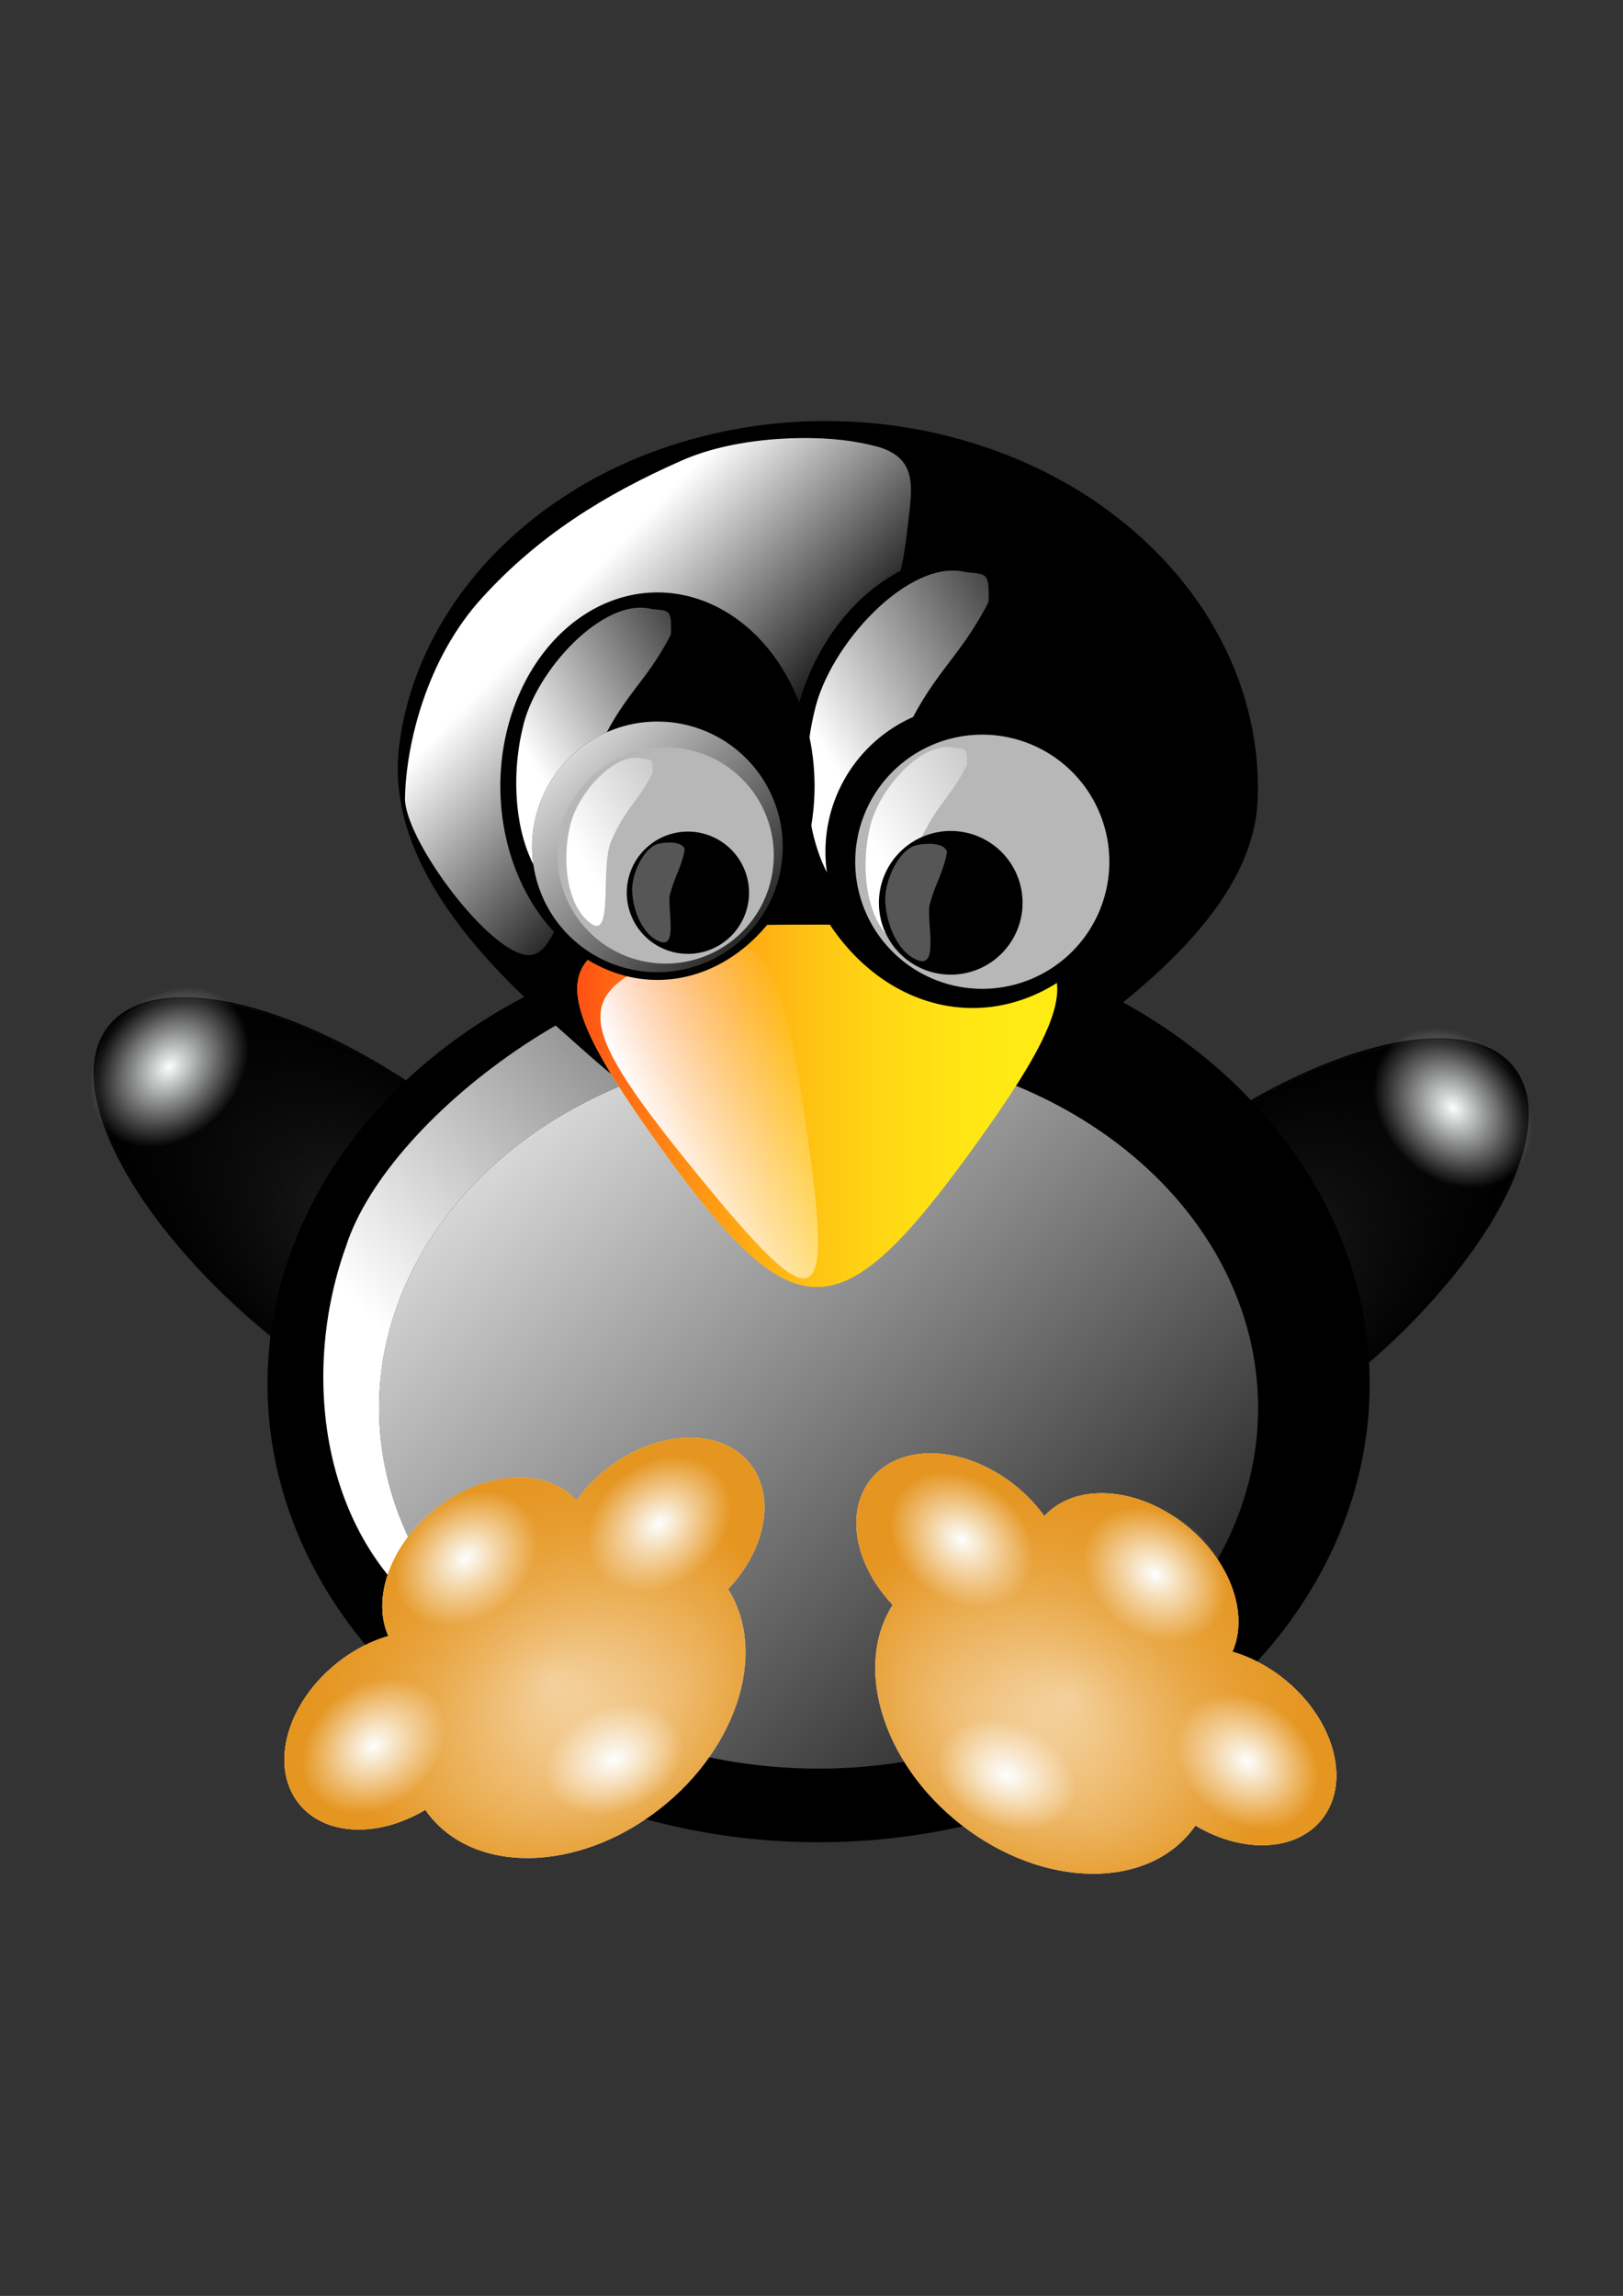 <?xml version='1.0' encoding='utf-8'?>
<svg xmlns:xlink="http://www.w3.org/1999/xlink" xmlns="http://www.w3.org/2000/svg" viewBox="0 0 744.09 1052.4"><rect x="0" y="0" width="744.09" height="1052.4" fill="#333333" stroke="none"/> <defs> <linearGradient id="a"> <stop stop-color="#fcffff" offset="0"/> <stop stop-color="#fff" stop-opacity="0" offset="1"/> </linearGradient> <linearGradient id="e"> <stop stop-opacity="0" offset="0"/> <stop stop-opacity=".916" offset="1"/> </linearGradient> <linearGradient id="b"> <stop stop-color="#fff" offset="0"/> <stop stop-color="#fff" stop-opacity=".026" offset="1"/> </linearGradient> <linearGradient id="g" x2="0" y1="716.36" y2="892.42" gradientUnits="userSpaceOnUse"> <stop stop-opacity=".994" offset="0"/> <stop stop-opacity=".219" offset="1"/> </linearGradient> <linearGradient id="z" x1="-443.26" x2="-93.965" gradientUnits="userSpaceOnUse"> <stop stop-color="#ff5014" offset="0"/> <stop stop-color="#ffeb14" stop-opacity="0" offset="1"/> </linearGradient> <linearGradient id="f" x1="-399.63" x2="-325.63" y1="739.63" y2="835.1" gradientUnits="userSpaceOnUse"> <stop stop-color="#e59621" offset="0"/> <stop stop-color="#e59621" stop-opacity=".135" offset="1"/> </linearGradient> <linearGradient id="aa" x1="387.22" x2="496.32" y1="451.83" y2="389.09" gradientTransform="matrix(5.354 0 0 3.511 -2066 -937.15)" gradientUnits="userSpaceOnUse" xlink:href="#b"/> <linearGradient id="c" x1="145.37" x2="365.71" y1="418.08" y2="627.18" gradientUnits="userSpaceOnUse" xlink:href="#b"/> <linearGradient id="y" x1="-443.26" x2="-93.965" gradientUnits="userSpaceOnUse" xlink:href="#b"/> <linearGradient id="x" x1="231.03" x2="470.63" y1="396.42" y2="401.82" gradientTransform="matrix(.916 .196 -.402 .446 111.07 -35.313)" gradientUnits="userSpaceOnUse" xlink:href="#b"/> <linearGradient id="w" x1="387.22" x2="496.32" y1="451.83" y2="389.09" gradientTransform="matrix(1.794 0 0 1.745 -299.13 -367.14)" gradientUnits="userSpaceOnUse" xlink:href="#b"/> <linearGradient id="v" x1="513.01" x2="622.1" y1="611.94" y2="549.2" gradientUnits="userSpaceOnUse" xlink:href="#b"/> <linearGradient id="u" x1="387.22" x2="496.32" y1="451.83" y2="389.09" gradientTransform="matrix(1.794 0 0 1.745 -580.96 -378.25)" gradientUnits="userSpaceOnUse" xlink:href="#b"/> <linearGradient id="t" x1="156.42" x2="265.52" y1="491.73" y2="428.99" gradientUnits="userSpaceOnUse" xlink:href="#b"/> <radialGradient id="d" cx="-190" cy="834.32" r="99.253" gradientTransform="matrix(1 0 0 .86 -162.12 92.673)" gradientUnits="userSpaceOnUse"> <stop stop-color="#e59621" stop-opacity=".11" offset="0"/> <stop stop-color="#e59621" offset="1"/> </radialGradient> <radialGradient id="s" cx="208" cy="857.36" r="94" gradientTransform="matrix(1 -1.6195e-17 1.5895e-15 1.5 -8.1754e-14 -428.68)" gradientUnits="userSpaceOnUse" xlink:href="#e"/> <radialGradient id="r" cx="208" cy="857.36" r="94" gradientTransform="matrix(1 -1.2287e-15 2.449e-16 1.5 -6.8052e-14 -428.68)" gradientUnits="userSpaceOnUse" xlink:href="#a"/> <radialGradient id="q" cx="208" cy="857.36" r="94" gradientTransform="matrix(1 -8.6804e-17 1.1408e-15 1.5 2.5464e-13 -428.68)" gradientUnits="userSpaceOnUse" xlink:href="#e"/> <radialGradient id="p" cx="208" cy="857.36" r="94" gradientTransform="matrix(1 -1.777e-15 3.5756e-17 1.5 2.3931e-13 -428.68)" gradientUnits="userSpaceOnUse" xlink:href="#a"/> <radialGradient id="o" cx="208" cy="857.36" r="94" gradientTransform="matrix(1 -1.071e-15 1.1595e-15 1.5 1.8306e-12 -428.68)" gradientUnits="userSpaceOnUse" xlink:href="#a"/> <radialGradient id="n" cx="208" cy="857.36" r="94" gradientTransform="matrix(1 -1.1854e-15 1.2076e-15 1.5 2.3581e-12 -428.68)" gradientUnits="userSpaceOnUse" xlink:href="#a"/> <radialGradient id="m" cx="208" cy="857.36" r="94" gradientTransform="matrix(1 -1.2998e-15 1.2557e-15 1.5 -2.2504e-12 -428.68)" gradientUnits="userSpaceOnUse" xlink:href="#a"/> <radialGradient id="l" cx="208" cy="857.36" r="94" gradientTransform="matrix(1 -2.5153e-16 4.9544e-16 1.5 -1.9371e-12 -428.68)" gradientUnits="userSpaceOnUse" xlink:href="#a"/> <radialGradient id="k" cx="208" cy="857.36" r="94" gradientTransform="matrix(1 -1.2426e-15 1.2316e-15 1.5 2.1937e-12 -428.68)" gradientUnits="userSpaceOnUse" xlink:href="#a"/> <radialGradient id="j" cx="208" cy="857.36" r="94" gradientTransform="matrix(1 -1.357e-15 1.2797e-15 1.5 2.5775e-12 -428.68)" gradientUnits="userSpaceOnUse" xlink:href="#a"/> <radialGradient id="i" cx="208" cy="857.36" r="94" gradientTransform="matrix(1 -1.4714e-15 1.3278e-15 1.5 -1.9981e-12 -428.68)" gradientUnits="userSpaceOnUse" xlink:href="#a"/> <radialGradient id="h" cx="208" cy="857.36" r="94" gradientTransform="matrix(1 -7.8285e-16 4.98e-16 1.5 -1.5155e-12 -428.68)" gradientUnits="userSpaceOnUse" xlink:href="#a"/> </defs> <g transform="matrix(.63 0 0 .63 143.65 170.77)"> <path transform="matrix(-.724 .846 1.344 1.069 -957.59 -464.55)" d="m302 857.36a94 141 0 1 1-188 0 94 141 0 1 1 188 0z" fill="url(#g)"/> <path transform="matrix(-.724 .846 1.344 1.069 -960.24 -467.62)" d="m302 857.36a94 141 0 1 1-188 0 94 141 0 1 1 188 0z" fill="url(#s)"/> <path transform="matrix(-.448 .523 .282 .224 -253.46 204.45)" d="m302 857.36a94 141 0 1 1-188 0 94 141 0 1 1 188 0z" fill="url(#r)"/> <path transform="matrix(.724 .846 -1.344 1.069 1682.1 -434.71)" d="m302 857.36a94 141 0 1 1-188 0 94 141 0 1 1 188 0z" fill="url(#g)"/> <path transform="matrix(.724 .846 -1.344 1.069 1684.8 -437.77)" d="m302 857.36a94 141 0 1 1-188 0 94 141 0 1 1 188 0z" fill="url(#q)"/> <path transform="matrix(.448 .523 -.282 .224 977.99 234.29)" d="m302 857.36a94 141 0 1 1-188 0 94 141 0 1 1 188 0z" fill="url(#p)"/> <path transform="matrix(2.985 0 0 1.833 -1185.2 -89.386)" d="m654.58 450.31a134.35 181.83 0 1 1-268.7 0 134.35 181.83 0 1 1 268.7 0z"/> <path d="m352.44 431.2c-123-20.834-297.58 107.17-328.67 204.6-36.566 101.17-16.065 238.82 98.598 292.02 99.812 43.437 40.897-166.92 88.822-246.29 66.666-103.24 125.35-120.15 190.89-206.49 2.348-44.495-4.542-40.416-49.64-43.833z" fill="url(#aa)"/> <path transform="matrix(2.985 0 0 2.449 -404.11 -532.91)" d="m365.71 525.22a107.14 107.14 0 1 1-214.29 0 107.14 107.14 0 1 1 214.29 0z"/> <path transform="matrix(2.985 0 0 2.449 -404.11 -532.91)" d="m365.71 525.22a107.14 107.14 0 1 1-214.29 0 107.14 107.14 0 1 1 214.29 0z" fill="url(#c)"/> <path d="m372.29 558.94c73.862 0.358 113.96-25.587 167-63.241 72.122-50.531 146.23-113.08 147.97-186.78 2.485-74.334-33.14-150.28-103.09-204.14-51.971-40.668-124.5-67.333-200.02-69.282-71.556-2.509-142.66 17.246-196.76 51.582-71.908 45.098-115.43 112.82-124.65 182.45-10.819 77.096 47.218 148.02 115.52 207.32 48.539 42.582 78.019 74.738 152.83 80.953 10.659 0.938 30.475 1.12 41.2 1.13z"/> <path transform="matrix(1 0 0 .803 635.34 250.76)" d="m-153.54 387.68c-99.309 171.53-131.58 171.5-230.47-0.276s-82.732-199.7 115.48-199.46 214.31 28.2 115 199.73z" fill="#ffeb14"/> <path transform="matrix(1 0 0 .803 635.34 250.76)" d="m-153.54 387.68c-99.309 171.53-131.58 171.5-230.47-0.276s-82.732-199.7 115.48-199.46 214.31 28.2 115 199.73z" fill="url(#z)"/> <path transform="matrix(.345 -.141 .314 .71 290.25 254.07)" d="m-153.54 387.68c-99.309 171.53-131.58 171.5-230.47-0.276s-82.732-199.7 115.48-199.46 214.31 28.2 115 199.73z" fill="url(#y)"/> <path d="m397.89 51.086c-29.697-6.007-88.23-5.58-130.04 13.036-56.494 24.908-104.12 54.907-144.65 99.346-41.177 44.764-55.683 107.63-56.478 145.69-0.947 28.671 56.419 107.05 85.927 114.15 27.601 7.127 24.626-55.816 65.073-72.342 53.471-21.639 107.68-59.185 149.05-100.58 46.042-45.781 60.888-93.229 65.292-134.45 3.37-29.559 8.818-51.319-18.1-60.942-3.807-1.403-11.727-3.067-16.062-3.913z" fill="url(#x)"/> <g transform="translate(-36.365 -167.69)"> <path transform="matrix(1 0 0 .911 -4.041 54.17)" d="m654.58 450.31a134.35 181.83 0 1 1-268.7 0 134.35 181.83 0 1 1 268.7 0z"/> <path d="m511.08 312.88c-41.207-10.354-99.694 53.261-110.11 101.68-12.25 50.281-5.382 118.69 33.032 145.12 33.438 21.587 13.701-82.957 29.756-122.4 22.334-51.305 41.995-59.711 63.952-102.62 0.786-22.112-1.522-20.086-16.63-21.784z" fill="url(#w)"/> <g transform="translate(-74.751 -109.1)"> <path transform="translate(332.37 100.18)" d="m365.71 525.22a107.14 107.14 0 1 1-214.29 0 107.14 107.14 0 1 1 214.29 0z"/> <path transform="translate(332.37 100.18)" d="m365.71 525.22a107.14 107.14 0 1 1-214.29 0 107.14 107.14 0 1 1 214.29 0z" fill="url(#c)"/> <path transform="matrix(.863 0 0 .863 374.79 179.45)" d="m365.71 525.22a107.14 107.14 0 1 1-214.29 0 107.14 107.14 0 1 1 214.29 0z" fill="#b7b7b7"/> <path d="m577.48 549.84c-22.973-5.934-55.58 30.525-61.387 58.275-6.83 28.816-3.001 68.022 18.415 83.172 18.642 12.372 7.638-47.543 16.589-70.149 12.451-29.404 23.412-34.221 35.653-58.813 0.438-12.673-0.848-11.511-9.271-12.485z" fill="url(#v)"/> <g transform="translate(-35.86 44.447)"> <path transform="matrix(1.489 0 0 1.489 87.028 -76.804)" d="m386.89 466.73a35.103 35.103 0 1 1-70.206 0 35.103 35.103 0 1 1 70.206 0z"/> <path d="m587.98 575.86c-14.099 1.002-26.257 26.745-24.702 42.849 1.16 16.869 10.198 37.411 25.025 41.688 12.763 3.281 5.744-25.566 6.877-39.46 4.109-16.798 10.287-24.29 12.943-39.863-1.968-6.948-15.183-6.233-20.142-5.214z" fill="#fff" fill-opacity=".339"/> </g> </g> </g> <g transform="matrix(.851 0 0 .851 50.99 -84.802)"> <path transform="matrix(1 0 0 .911 -285.87 43.058)" d="m654.58 450.31a134.35 181.83 0 1 1-268.7 0 134.35 181.83 0 1 1 268.7 0z"/> <path d="m229.25 301.77c-41.207-10.354-99.694 53.261-110.11 101.68-12.25 50.281-5.382 118.69 33.032 145.12 33.438 21.587 13.701-82.957 29.756-122.4 22.334-51.305 41.995-59.711 63.952-102.62 0.786-22.112-1.522-20.086-16.63-21.784z" fill="url(#u)"/> <path transform="translate(-24.21 -20.029)" d="m365.71 525.22a107.14 107.14 0 1 1-214.29 0 107.14 107.14 0 1 1 214.29 0z"/> <path transform="translate(-24.21 -20.029)" d="m365.71 525.22a107.14 107.14 0 1 1-214.29 0 107.14 107.14 0 1 1 214.29 0z" fill="url(#c)"/> <path transform="matrix(.863 0 0 .863 18.206 59.246)" d="m365.71 525.22a107.14 107.14 0 1 1-214.29 0 107.14 107.14 0 1 1 214.29 0z" fill="#b7b7b7"/> <path d="m220.89 429.63c-22.973-5.934-55.58 30.525-61.387 58.275-6.83 28.816-3.001 68.022 18.415 83.172 18.642 12.372 7.638-47.543 16.589-70.149 12.451-29.404 23.412-34.221 35.653-58.813 0.438-12.673-0.848-11.511-9.271-12.485z" fill="url(#t)"/> <g transform="translate(-350.44 -73.761)"> <path transform="matrix(1.489 0 0 1.489 87.028 -76.804)" d="m386.89 466.73a35.103 35.103 0 1 1-70.206 0 35.103 35.103 0 1 1 70.206 0z"/> <path d="m587.98 575.86c-14.099 1.002-26.257 26.745-24.702 42.849 1.16 16.869 10.198 37.411 25.025 41.688 12.763 3.281 5.744-25.566 6.877-39.46 4.109-16.798 10.287-24.29 12.943-39.863-1.968-6.948-15.183-6.233-20.142-5.214z" fill="#fff" fill-opacity=".339"/> </g> </g> <g transform="matrix(1.76 0 0 1.793 790.94 -502.54)"> <path d="m-279.79 771.33c19.084 25.016 7.146 66.241-26.647 92.022s-76.708 26.401-95.792 1.385-7.146-66.241 26.647-92.022 76.708-26.401 95.792-1.385zm-99.751 30.819c11.718 15.36 4.132 40.87-16.934 56.941s-47.673 16.647-59.391 1.287-4.132-40.87 16.934-56.941 47.673-16.647 59.391-1.287zm40.49-62.334c11.718 15.36 4.132 40.87-16.934 56.941s-47.673 16.647-59.391 1.287-4.132-40.87 16.934-56.941 47.673-16.647 59.391-1.287zm70.67-16.18c11.718 15.36 4.132 40.87-16.934 56.941s-47.673 16.647-59.391 1.287-4.132-40.87 16.934-56.941 47.673-16.647 59.391-1.287z" fill="#fff"/> <path d="m-279.79 771.33c19.084 25.016 7.146 66.241-26.647 92.022s-76.708 26.401-95.792 1.385-7.146-66.241 26.647-92.022 76.708-26.401 95.792-1.385zm-99.751 30.819c11.718 15.36 4.132 40.87-16.934 56.941s-47.673 16.647-59.391 1.287-4.132-40.87 16.934-56.941 47.673-16.647 59.392-1.287zm40.49-62.334c11.718 15.36 4.132 40.87-16.934 56.941s-47.673 16.647-59.391 1.287-4.132-40.87 16.934-56.941 47.673-16.647 59.392-1.287zm70.67-16.18c11.718 15.36 4.132 40.87-16.934 56.941s-47.673 16.647-59.391 1.287-4.132-40.87 16.934-56.941 47.673-16.647 59.392-1.287z" fill="url(#f)"/> <path d="m-279.79 771.33c19.084 25.016 7.146 66.241-26.647 92.022s-76.708 26.401-95.792 1.385-7.146-66.241 26.647-92.022 76.708-26.401 95.792-1.385zm-99.751 30.819c11.718 15.36 4.132 40.87-16.934 56.941s-47.673 16.647-59.391 1.287-4.132-40.87 16.934-56.941 47.673-16.647 59.392-1.287zm40.49-62.334c11.718 15.36 4.132 40.87-16.934 56.941s-47.673 16.647-59.391 1.287-4.132-40.87 16.934-56.941 47.673-16.647 59.392-1.287zm70.67-16.18c11.718 15.36 4.132 40.87-16.934 56.941s-47.673 16.647-59.391 1.287-4.132-40.87 16.934-56.941 47.673-16.647 59.391-1.287z" fill="url(#d)"/> <path transform="matrix(-.274 .201 .104 .142 -456.56 674)" d="m302 857.36a94 141 0 1 1-188 0 94 141 0 1 1 188 0z" fill="url(#o)"/> <path transform="matrix(-.274 .201 .104 .142 -418.56 598)" d="m302 857.36a94 141 0 1 1-188 0 94 141 0 1 1 188 0z" fill="url(#n)"/> <path transform="matrix(-.274 .201 .104 .142 -338.56 584)" d="m302 857.36a94 141 0 1 1-188 0 94 141 0 1 1 188 0z" fill="url(#m)"/> <path transform="matrix(-.265 .164 .101 .117 -356.47 708.74)" d="m302 857.36a94 141 0 1 1-188 0 94 141 0 1 1 188 0z" fill="url(#l)"/> </g> <g transform="matrix(-1.76 0 0 1.793 -67.516 -491.12)"> <path d="m-279.79 771.33c19.084 25.016 7.146 66.241-26.647 92.022s-76.708 26.401-95.792 1.385-7.146-66.241 26.647-92.022 76.708-26.401 95.792-1.385zm-99.751 30.819c11.718 15.36 4.132 40.87-16.934 56.941s-47.673 16.647-59.391 1.287-4.132-40.87 16.934-56.941 47.673-16.647 59.391-1.287zm40.49-62.334c11.718 15.36 4.132 40.87-16.934 56.941s-47.673 16.647-59.391 1.287-4.132-40.87 16.934-56.941 47.673-16.647 59.391-1.287zm70.67-16.18c11.718 15.36 4.132 40.87-16.934 56.941s-47.673 16.647-59.391 1.287-4.132-40.87 16.934-56.941 47.673-16.647 59.391-1.287z" fill="#fff"/> <path d="m-279.79 771.33c19.084 25.016 7.146 66.241-26.647 92.022s-76.708 26.401-95.792 1.385-7.146-66.241 26.647-92.022 76.708-26.401 95.792-1.385zm-99.751 30.819c11.718 15.36 4.132 40.87-16.934 56.941s-47.673 16.647-59.391 1.287-4.132-40.87 16.934-56.941 47.673-16.647 59.392-1.287zm40.49-62.334c11.718 15.36 4.132 40.87-16.934 56.941s-47.673 16.647-59.391 1.287-4.132-40.87 16.934-56.941 47.673-16.647 59.392-1.287zm70.67-16.18c11.718 15.36 4.132 40.87-16.934 56.941s-47.673 16.647-59.391 1.287-4.132-40.87 16.934-56.941 47.673-16.647 59.392-1.287z" fill="url(#f)"/> <path d="m-279.79 771.33c19.084 25.016 7.146 66.241-26.647 92.022s-76.708 26.401-95.792 1.385-7.146-66.241 26.647-92.022 76.708-26.401 95.792-1.385zm-99.751 30.819c11.718 15.36 4.132 40.87-16.934 56.941s-47.673 16.647-59.391 1.287-4.132-40.87 16.934-56.941 47.673-16.647 59.392-1.287zm40.49-62.334c11.718 15.36 4.132 40.87-16.934 56.941s-47.673 16.647-59.391 1.287-4.132-40.87 16.934-56.941 47.673-16.647 59.392-1.287zm70.67-16.18c11.718 15.36 4.132 40.87-16.934 56.941s-47.673 16.647-59.391 1.287-4.132-40.87 16.934-56.941 47.673-16.647 59.391-1.287z" fill="url(#d)"/> <path transform="matrix(-.274 .201 .104 .142 -456.56 674)" d="m302 857.36a94 141 0 1 1-188 0 94 141 0 1 1 188 0z" fill="url(#k)"/> <path transform="matrix(-.274 .201 .104 .142 -418.56 598)" d="m302 857.36a94 141 0 1 1-188 0 94 141 0 1 1 188 0z" fill="url(#j)"/> <path transform="matrix(-.274 .201 .104 .142 -338.56 584)" d="m302 857.36a94 141 0 1 1-188 0 94 141 0 1 1 188 0z" fill="url(#i)"/> <path transform="matrix(-.265 .164 .101 .117 -356.47 708.74)" d="m302 857.36a94 141 0 1 1-188 0 94 141 0 1 1 188 0z" fill="url(#h)"/> </g> </g> </svg>